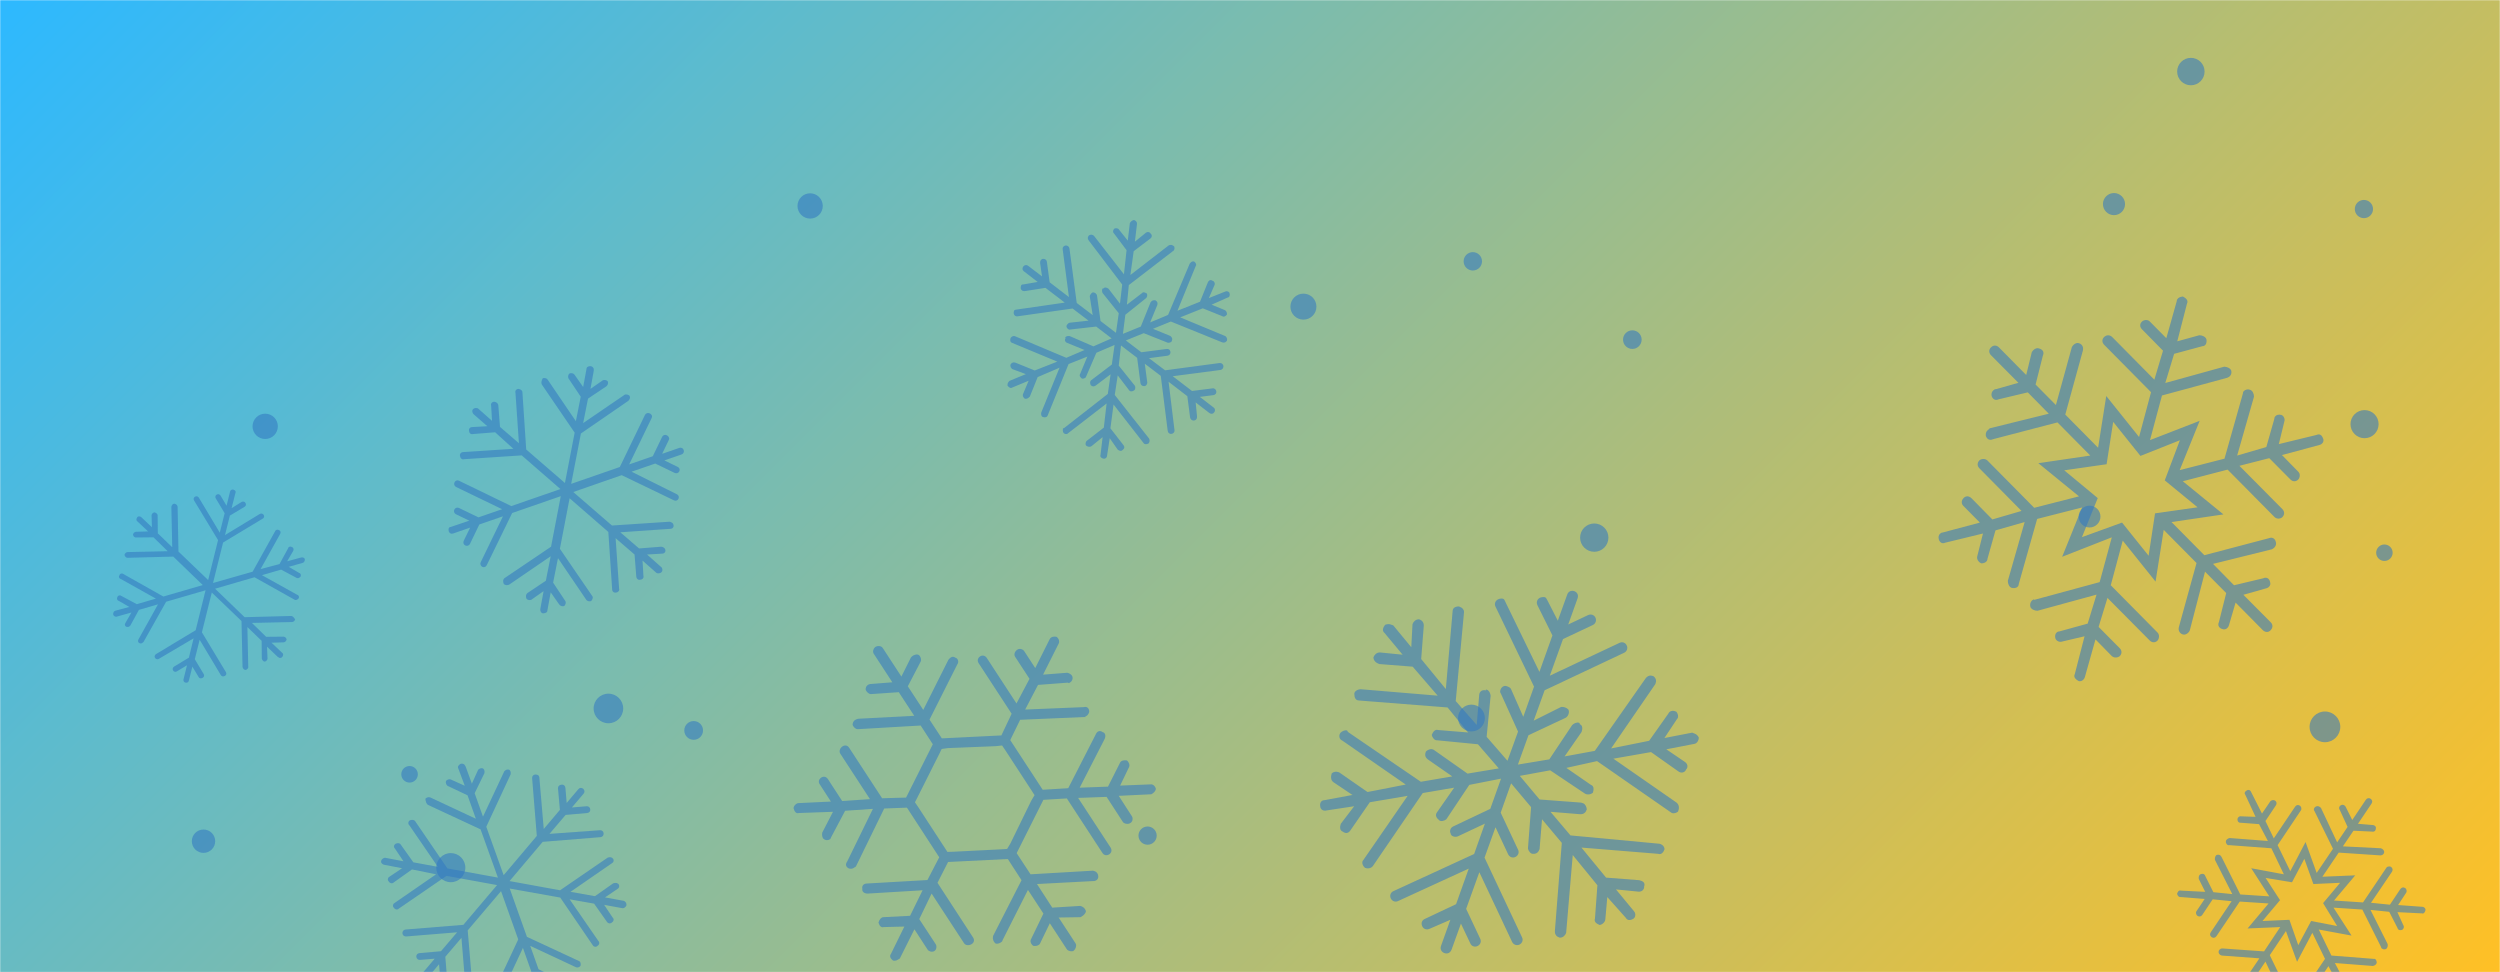 <svg xmlns="http://www.w3.org/2000/svg" version="1.1" xmlns:xlink="http://www.w3.org/1999/xlink" xmlns:svgjs="http://svgjs.com/svgjs" width="1440" height="560" preserveAspectRatio="none" viewBox="0 0 1440 560">
    <g mask="url(&quot;#SvgjsMask2179&quot;)" fill="none">
        <rect width="1440" height="560" x="0" y="0" fill="url(#SvgjsLinearGradient2180)"></rect>
        <circle r="7.29" cx="152.75" cy="245.57" filter="url(#SvgjsFilter2181)" fill="rgba(51, 121, 194, 0.58)"></circle>
        <circle r="5.255" cx="1361.615" cy="120.405" filter="url(#SvgjsFilter2181)" fill="rgba(51, 121, 194, 0.58)"></circle>
        <circle r="4.77" cx="235.91" cy="446" filter="url(#SvgjsFilter2181)" fill="rgba(51, 121, 194, 0.58)"></circle>
        <circle r="6.28" cx="1203.58" cy="297.55" filter="url(#SvgjsFilter2181)" fill="rgba(51, 121, 194, 0.58)"></circle>
        <circle r="5.36" cx="940.23" cy="195.63" filter="url(#SvgjsFilter2181)" fill="rgba(51, 121, 194, 0.58)"></circle>
        <circle r="7.285" cx="466.635" cy="118.625" filter="url(#SvgjsFilter2181)" fill="rgba(51, 121, 194, 0.58)"></circle>
        <circle r="5.25" cx="661.01" cy="481.31" filter="url(#SvgjsFilter2181)" fill="rgba(51, 121, 194, 0.58)"></circle>
        <circle r="6.37" cx="1217.66" cy="117.56" filter="url(#SvgjsFilter2181)" fill="rgba(51, 121, 194, 0.58)"></circle>
        <circle r="5.4" cx="399.55" cy="420.73" filter="url(#SvgjsFilter2181)" fill="rgba(51, 121, 194, 0.58)"></circle>
        <circle r="7.9" cx="1261.94" cy="41.22" filter="url(#SvgjsFilter2181)" fill="rgba(51, 121, 194, 0.58)"></circle>
        <circle r="7.49" cx="750.77" cy="176.62" filter="url(#SvgjsFilter2181)" fill="rgba(51, 121, 194, 0.58)"></circle>
        <circle r="8.155" cx="918.295" cy="309.675" filter="url(#SvgjsFilter2181)" fill="rgba(51, 121, 194, 0.58)"></circle>
        <circle r="8.1" cx="1361.98" cy="244.31" filter="url(#SvgjsFilter2181)" fill="rgba(51, 121, 194, 0.58)"></circle>
        <circle r="8.85" cx="1339.16" cy="418.67" filter="url(#SvgjsFilter2181)" fill="rgba(51, 121, 194, 0.58)"></circle>
        <circle r="8.385" cx="259.655" cy="499.765" filter="url(#SvgjsFilter2181)" fill="rgba(51, 121, 194, 0.58)"></circle>
        <circle r="4.75" cx="1373.42" cy="318.37" filter="url(#SvgjsFilter2181)" fill="rgba(51, 121, 194, 0.58)"></circle>
        <circle r="5.295" cx="848.345" cy="150.525" filter="url(#SvgjsFilter2181)" fill="rgba(51, 121, 194, 0.58)"></circle>
        <circle r="7.725" cx="847.555" cy="413.585" filter="url(#SvgjsFilter2181)" fill="rgba(51, 121, 194, 0.58)"></circle>
        <circle r="8.525" cx="350.445" cy="408.075" filter="url(#SvgjsFilter2181)" fill="rgba(51, 121, 194, 0.58)"></circle>
        <circle r="6.735" cx="117.225" cy="484.535" filter="url(#SvgjsFilter2181)" fill="rgba(51, 121, 194, 0.58)"></circle>
        <path d="M1357.8 581.2L1351.9 568.6 1360.3 568.9C1361.2 569 1362.2 568.3 1362.6 567 1362.3 565.9 1361.6 564.9 1360.5 565.2L1349.9 564.3 1344.9 554.7 1366.8 556.4C1367.9 556.2 1368.9 555.4 1369 554.5 1369 553.1 1368.3 552.1 1367.2 552.3L1342.9 550.4 1335.6 535.4 1354.5 538.9 1344.1 522.8 1360.7 523.9 1371.6 545.7C1371.4 546 1371.7 546.2 1372.1 546.4 1372.7 546.9 1373.6 547 1374.4 546.6 1375.2 546.1 1375.5 544.9 1375.3 543.8L1365.4 524.1 1376.2 525.2 1381 534.6C1381.1 535.2 1381.4 535.4 1381.8 535.6 1382.1 535.8 1383 535.9 1383.8 535.5 1384.5 535.1 1384.9 533.8 1384.4 533.1L1380.9 525.4 1394.9 526.1C1396.1 526.5 1396.8 525.5 1397.1 524.2 1397.2 523.3 1396.4 522.3 1395 522.3L1381.3 521.3 1385.9 514.3C1386.6 513.3 1386.1 512 1385.4 511.5 1384.4 510.9 1383.3 511.1 1382.6 512.1L1376.6 521.1 1365.7 520 1377.8 502.1C1378.4 501.1 1378.2 500 1377.2 499.3 1376.6 498.9 1375.1 498.9 1374.5 499.9L1361.1 519.8 1344.4 518.7 1356.6 504.2 1337.7 505 1347.1 491.1 1371 492.7C1372.5 492.7 1373.2 491.8 1373.3 490.9 1373.4 490 1372.6 489 1371.4 488.6L1349.5 487.5 1355.6 478.5 1366.3 479C1367.5 479.3 1368.5 478.5 1368.5 477.1 1368.7 476.2 1367.9 475.2 1366.4 475.2L1358.2 474.5 1366 462.9C1366.7 461.9 1366.5 460.8 1365.5 460.1S1363.4 459.7 1362.7 460.7L1354.9 472.3 1351.2 464.9C1350.6 463.6 1349.4 463.3 1348.6 463.7 1347.3 464.3 1347 465.5 1347.7 466.5L1352.2 476.3 1346.2 485.2 1336.9 465.4C1336.1 464.4 1334.9 464.1 1334.1 464.5 1332.8 465.1 1332.4 466.3 1333.2 467.3L1343.8 488.9 1334.4 502.8 1328 485 1319.2 501.8 1311.9 486.8 1325.3 466.8C1326 465.8 1325.4 464.5 1324.8 464.1 1323.8 463.4 1322.7 463.6 1322 464.6L1309.7 482.9 1304.9 472.9 1310.9 463.9C1311.6 462.9 1311.4 461.8 1310.4 461.1 1309.7 460.7 1308.3 460.7 1307.6 461.7L1302.9 468.6 1296.7 456.3C1296.2 455 1295 454.6 1294 455.4 1293.2 455.8 1292.5 456.8 1293.3 457.8L1299.2 470.5 1290.8 470.2C1289.9 470 1288.9 470.8 1288.8 471.7 1288.7 472.6 1289.1 473.4 1289.5 473.6 1289.8 473.8 1290.1 474 1290.7 473.9L1301.2 474.7 1306.3 484.4 1284.3 482.7C1283.2 482.9 1282.2 483.7 1282.1 484.5 1282 485.4 1282.4 486.2 1283.1 486.7 1283.4 486.9 1283.4 486.9 1284 486.8L1308.3 488.6 1315.5 503.6 1296.7 500.1 1307.1 516.3 1290.4 515.2 1279.5 493.4C1279.1 492.6 1278.1 492 1276.7 492.5 1276 493 1275.6 494.2 1275.8 495.3L1285.8 515 1274.9 513.9 1270.2 504.5C1269.9 503.4 1268.7 503 1267.4 503.6 1266.6 504 1266.3 505.2 1266.5 506.3L1270.2 513.7 1256.3 513C1255 512.6 1254.4 513.6 1254 514.8 1254.1 515.4 1254.6 516.2 1254.9 516.4 1255.2 516.6 1255.6 516.8 1256.1 516.7L1269.9 517.8 1265.2 524.8C1264.5 525.7 1265.1 527.1 1265.7 527.5L1265.7 527.5C1266.7 528.2 1267.8 528 1268.5 527L1274.5 518 1285.4 519.1 1273.4 537C1272.7 538 1272.9 539.1 1273.9 539.8S1276 540.2 1276.7 539.2L1290.1 519.3 1306.7 520.4 1294.6 534.8 1313.4 534 1304.1 548 1280.1 546.3C1278.7 546.3 1278 547.3 1277.9 548.2 1277.8 549.1 1278.5 550.1 1279.7 550.4L1301.4 552 1295.6 560.6 1284.8 560.1C1283.6 559.8 1282.6 560.5 1282.6 562 1282.5 562.9 1283.2 563.9 1284.5 564.2L1292.9 564.6 1285.1 576.2C1284.4 577.2 1284.6 578.3 1285.6 579S1287.7 579.4 1288.4 578.4L1296.2 566.8 1300 574.1C1300.1 574.7 1300.4 574.9 1300.7 575.1 1301.4 575.6 1302 575.5 1302.5 575.4 1303.8 574.8 1304.2 573.6 1303.4 572.6L1298.9 562.8 1304.9 553.9 1314.3 573.6C1314.6 573.9 1314.9 574.1 1315.3 574.3 1315.9 574.7 1316.5 574.6 1317 574.5 1318.4 574 1318.7 572.8 1317.9 571.8L1307.4 550.2 1316.7 536.3 1323.1 554 1331.9 537.3 1339.2 552.3 1325.8 572.2C1325.1 573.2 1325.7 574.6 1326.4 575 1327.4 575.7 1328.5 575.5 1329.1 574.5L1341.2 556.5 1346.3 566.2 1340.2 575.2C1339.6 576.2 1339.8 577.3 1340.8 577.9S1342.9 578.4 1343.6 577.4L1348.2 570.4 1354.4 582.8C1354.5 583.3 1354.8 583.5 1355.2 583.8 1355.5 584 1356.4 584.1 1357.2 583.7 1358 583.2 1358.6 582.2 1357.8 581.2ZM1323.8 544.4L1318.7 529.8 1303.2 530.5 1313.3 518.5 1305 505.7 1320.2 508.2 1327.3 494.7 1332.5 509.2 1347.9 508.5 1338.1 520.2 1346.2 533.4 1331.2 530.5 1323.8 544.4Z" fill="rgba(51, 121, 194, 0.58)"></path>
        <path d="M782.9 403.5L833.8 407.5 845.6 421.9 828.4 420.5C826.6 419.9 825.4 421.5 824.7 423.3 824.9 424.7 826.3 426.6 827.7 426.4L851.3 428.7 863.3 442.6 845.3 445.6 825.7 431.8C825.7 431.8 825.1 431.6 825.1 431.6 823.9 431.2 822.3 431.9 821.3 432.9 820.6 434.7 820.8 436.1 822.4 437.4L836.5 447.2 818.4 450.3 776.4 421.6C776.4 421.6 776 420.8 776 420.8 774.8 420.3 773.1 421.1 772.1 422.1 770.9 423.7 771.4 425.9 773.2 426.6L809.7 451.9 787.7 456.2 771.4 444.9C771.4 444.9 771.4 444.9 770.8 444.7 769.6 444.3 768.2 444.5 767.1 445.4 766.5 447.3 766.4 449.3 768 450.5L779 457.9 762.9 460.9C760.9 460.9 760.2 462.7 760.4 464.1 760.4 466.1 762 467.4 764.2 466.8L780 464.4 772.3 474.5C771.7 476.3 771.6 478.3 773.4 479 775 480.2 776.5 480.1 777.7 478.5L789 462.1 810.8 458.4 785.2 495.5C784.2 496.4 784.7 498.7 786.3 499.9 787.5 500.4 789.6 500.4 790.8 498.8L819.5 456.8 837.6 453.7 827.7 467.9C826.5 469.5 827.3 471.1 828.9 472.4 829.8 473.4 832.1 472.8 833.1 471.9L846.3 452.1 864.6 448.5 858.4 465.9 837.1 476C835.4 476.8 834.8 478.6 835.6 480.2 835.7 481.6 838.1 482.5 839.8 481.7L855.3 474.4 849.1 491.9 802.6 513.3C801 514 800.3 515.8 801.1 517.5 801.9 519.1 803.7 519.8 805.3 519L846 500.3 838.7 520.8 820.7 529.3C819 530 818.4 531.8 819.2 533.5 819.9 535.1 821.7 535.8 823.4 535L835.4 529.8 830 544.9C829.4 546.7 830.2 548.3 832 549 833.8 549.6 835.4 548.8 836.1 547L841.5 532 846.9 543.4C847.6 545.1 849.5 545.7 851.1 544.9S853.4 542.4 852.6 540.7L844.5 523.5 852.1 502.4 871 542.6C871.8 544.2 873.6 544.8 875.2 544.1 876.8 543.3 877.5 541.5 876.7 539.9L855.1 494 861.4 476.5 868.7 492.1C869.5 493.7 871.3 494.4 872.9 493.6 874.5 492.8 875.2 491 874.4 489.4L864.4 468.1 870.4 451.2 881.9 464.9 880.1 488.7C880.3 490.1 881.7 492 883.1 491.8 885.1 491.9 886.1 490.9 886.8 489.1L888.2 471.9 899.6 485.5 895.6 536.4C895.6 538.5 896.6 539.5 898.4 540.1 900.4 540.2 901.6 538.6 902.1 537.4L905.9 492.5 920.1 509.9 918.7 529.1C918 530.9 919.6 532.1 921.4 532.8 922.8 532.6 924.7 531.2 924.7 529.2L925.8 516.7 936.5 528.7C937.3 530.3 939.3 530.3 941.1 529 942.2 528 942.2 526 941.2 524.9L930.8 512.3 943.9 513.6C945.9 513.7 947.2 512.1 947 510.7 947.7 508.9 946.7 507.8 945.5 507.4 944.9 507.2 944.9 507.2 944.3 507L925.1 505.5 910.9 488.2 955.1 491.8C956.9 492.5 958.2 490.9 958.8 489.1 958.7 487.7 957.7 486.6 956.5 486.2 955.9 486 955.9 486 955.9 486L904.6 481.2 893.1 467.6 910.3 469C912.3 469 913.4 468 914 466.2 913.9 464.8 913.1 463.1 911.9 462.7 911.3 462.5 911.3 462.5 910.7 462.3L886.8 460.5 875.4 446.9 892.9 443.7 912.6 456.9C914.2 458.1 916.4 457.6 917.5 456.6 918.1 454.8 918.2 452.7 916.4 452.1L902.2 442.3 919.9 438.4 962.4 467.9C963.4 468.9 965.6 468.4 966.6 467.4 967.3 465.6 967.3 463.6 965.7 462.3L929.3 437 951 433.2 966.7 444.3C968.3 445.6 970.6 445 971.2 443.2 972.3 442.2 972.3 440.2 970.7 439L959.8 431.6 975.8 428.5C977.2 428.4 978.5 426.8 978.5 424.8 978.1 423.9 977.2 422.9 976 422.5 976 422.5 975.3 422.3 974.7 422L958.7 425.1 966 414.1C967.1 413.2 966.5 410.9 965.5 409.9 964.9 409.7 964.9 409.7 964.9 409.7 963.1 409 961.5 409.8 961 411L949.9 426.7 928 431.1 953.5 394C954.2 392.2 954 390.8 952.4 389.5 952.4 389.5 951.8 389.3 951.8 389.3 950.6 388.9 949.2 389.1 947.9 390.7L918.6 432.5 901.2 435.7 911 421.6C911.6 419.8 911.7 417.8 909.9 417.1 910.1 416.5 909.5 416.3 909.5 416.3 908.3 415.9 906.6 416.6 905.6 417.6L892.4 437.4 874.3 440.4 880.4 423.5 901.7 413.5C903.3 412.7 904.2 410.3 903.4 408.7 902.4 407.6 900.6 407 899.2 407.2L883.4 415.1 889.7 397.6 935.5 376C937.1 375.2 937.8 373.4 937 371.8 936.3 370.1 934.4 369.5 932.8 370.3L892.7 389.2 900.3 368.1 917.5 360C919.1 359.2 919.7 357.4 919 355.8S916.4 353.5 914.7 354.3L903.3 359.7 908.7 344.6C909.3 342.8 908.6 341.2 906.8 340.5 905 339.9 903.3 340.7 902.7 342.5L897.3 357.5 891.3 345.8C890.9 345 890.5 344.2 889.9 344 889.3 343.8 887.9 343.9 887 344.3 885.4 345.1 884.8 346.9 885.5 348.5L894.2 366 886.7 387 867.1 346.7C866.8 345.9 866.4 345.1 865.8 344.9 865.2 344.6 863.7 344.8 862.9 345.2 861.3 346 860.6 347.8 861.4 349.4L883.6 395.5 877.4 412.9 870.3 396.8C869.9 396 868.7 395.5 868.1 395.3 867.5 395.1 866.9 394.9 866 395.3 864.4 396 863.5 398.5 864.5 399.5L874.4 421.4 868.3 438.2 856.3 424.4 858.6 400.8C858.5 399.3 857.7 397.7 856.5 397.3 855.9 397.1 855.9 397.1 855.7 397.7 853.9 397 852 398.4 852 400.4L850.6 417.6 838.5 403.8 843.3 352.4C843.2 351 842.2 350 841 349.6 840.4 349.3 840.4 349.3 840.4 349.3 838.3 349.3 836.7 350.1 836.7 352.1L832.8 396.9 818.6 379.6 820.1 360.4C820.1 358.4 819.1 357.4 817.9 356.9 817.9 356.9 817.3 356.7 817.3 356.7 815.3 356.7 814 358.3 813.6 359.5L812.9 372.8 802.5 360.2C801.9 360 801.3 359.8 800.7 359.6 800.1 359.4 798.6 359.5 797.8 359.9 796.6 361.5 795.9 363.3 797.5 364.6L807.9 377.1 794.8 375.8C792.8 375.8 791.5 377.4 791.1 378.6 791.1 380.6 792.7 381.9 794.5 382.5L813.7 384 828.1 400.7 783.8 397C781.8 397 779.9 398.4 780.1 399.8 780.1 401.8 780.8 403.5 782.9 403.5Z" fill="rgba(51, 121, 194, 0.58)"></path>
        <path d="M1120.4 312.6L1142.2 307.3 1138.9 320.4C1138.5 321.8 1139.3 323.6 1141.2 324.5 1143 324.5 1144.8 323.6 1144.8 321.8L1149.4 305.5 1166.2 300.7 1156.5 334.6C1156.5 336.4 1157.4 338.2 1158.7 338.6 1161 339.1 1162.8 338.2 1162.8 336.4L1173.4 298.9 1199.3 292.3 1187.8 320.7 1216.4 309.5 1209.4 335.3 1171.8 345.5C1171.4 345 1170.9 345.5 1170.4 345.9 1169.5 346.8 1169.1 348.2 1169.5 349.6 1170 350.9 1171.8 351.8 1173.6 351.8L1207.6 342.5 1202.5 359.2 1186.2 363.7C1185.3 363.7 1184.8 364.1 1184.4 364.6 1183.9 365 1183.5 366.4 1183.9 367.7 1184.3 369.1 1186.2 370 1187.5 369.6L1200.7 366.5 1195.1 388.2C1194.2 390 1195.5 391.3 1197.3 392.3 1198.7 392.7 1200.5 391.8 1201 389.6L1207 368.3 1216.4 377.9C1217.8 379.2 1220 378.8 1221 377.9 1222.3 376.6 1222.3 374.7 1221 373.4L1208.8 361.1 1213.9 344.4 1238.2 368.9C1239.6 370.3 1241.4 370.3 1242.7 369 1243.6 368.1 1244.1 365.8 1242.8 364.4L1215.8 337.1 1222.7 311.4 1241.6 335 1246.3 305.2 1265.2 324.3 1255 361.3C1254.5 363.6 1255.9 365 1257.2 365.4 1258.6 365.9 1260.4 365 1261.3 363.2L1270.1 329.3 1282.3 341.6 1278.1 358.3C1277.2 360.1 1278.1 361.9 1280.3 362.4 1281.7 362.9 1283.5 362 1284 359.7L1287.7 347.1 1303.4 363C1304.8 364.3 1306.6 364.4 1307.9 363S1309.3 359.8 1308 358.5L1292.2 342.6 1304.9 339C1307.2 338.6 1308.1 336.8 1307.6 335.4 1307.2 333.1 1305.4 332.2 1303.6 333.1L1286.8 337.1 1274.7 324.8 1308.6 316.4C1310.5 315.5 1311.4 313.7 1310.9 312.3 1310.5 310.1 1308.7 309.2 1306.9 310L1269.7 319.8 1250.8 300.7 1280.7 296.3 1257.3 277.2 1283.1 270.5 1310.1 297.8C1311.5 299.2 1313.7 298.8 1314.6 297.9 1316 296.5 1316 294.7 1314.7 293.3L1289.9 268.3 1307.1 263.9 1319.3 276.2C1320.6 277.5 1322.4 277.6 1323.8 276.2 1324.7 275.3 1325.2 273 1323.8 271.7L1314.4 262.1 1335.7 256.4C1337.9 255.9 1338.9 254.1 1338 252.3 1337.5 250.9 1336.2 249.6 1334.4 250.5L1312.6 255.8 1315.8 242.7C1316.3 241.3 1315.4 239.5 1314.1 239 1312.7 238.6 1311.3 239 1310.9 239.5 1310.4 239.9 1310 240.4 1310 241.3L1305.4 257.5 1288.6 262.4 1298.3 228.5C1298.3 226.7 1297.4 224.9 1296 224.5 1294.7 224 1293.3 224.4 1292.4 225.3 1292 225.8 1292 225.8 1291.9 226.7L1281.3 264.2 1255.5 270.8 1267 242.4 1238.4 253.5 1245.3 227.8 1282.9 217.6C1284.3 217.1 1285.7 215.8 1285.2 213.5 1284.8 212.2 1283 211.3 1281.2 211.2L1247.2 220.6 1252.3 203.8 1268.6 199.4C1270.4 199.4 1271.3 197.6 1270.9 195.4 1270.4 194 1268.6 193.1 1266.8 193.1L1254.1 196.6 1259.7 174.9C1260.6 173.1 1259.2 171.8 1257.4 170.8 1256.5 170.8 1255.1 171.3 1254.7 171.7 1254.2 172.2 1253.8 172.6 1253.8 173.5L1247.8 194.8 1238.3 185.2C1237 183.8 1234.7 184.3 1233.8 185.2L1233.8 185.2C1232.4 186.5 1232.4 188.3 1233.8 189.7L1245.9 202 1240.9 218.7 1216.6 194.1C1215.2 192.8 1213.4 192.8 1212 194.1S1210.7 197.3 1212 198.6L1239 225.9 1232.1 251.7 1213.2 228.1 1208.5 257.9 1189.6 238.8 1199.8 201.7C1200.2 199.5 1198.9 198.1 1197.5 197.7 1196.2 197.2 1194.4 198.1 1193.4 199.9L1184.2 233.3 1172.5 221.5 1176.7 204.8C1177.6 203 1176.7 201.2 1174.4 200.7 1173.1 200.2 1171.3 201.1 1170.3 202.9L1167.1 216 1151.4 200.1C1150 198.7 1148.2 198.7 1146.8 200.1S1145.5 203.2 1146.8 204.6L1162.6 220.5 1149.9 224.1C1149 224.1 1148.5 224.5 1148 225 1147.1 225.9 1147.1 226.8 1147.1 227.7 1147.6 230 1149.4 230.9 1151.2 230L1168 226 1180.1 238.3 1146.1 246.7C1145.7 247.1 1145.2 247.6 1144.7 248 1143.8 248.9 1143.8 249.9 1143.8 250.8 1144.3 253 1146.1 253.9 1147.9 253L1185.1 243.3 1204 262.4 1174.1 266.8 1197.5 285.9 1171.7 292.5 1144.7 265.2C1143.3 263.9 1141 264.3 1140.1 265.2 1138.8 266.6 1138.8 268.4 1140.1 269.7L1164.4 294.3 1147.6 299.2 1135.5 286.9C1134.1 285.6 1132.3 285.5 1131 286.9S1129.6 290.1 1130.9 291.4L1140.4 301 1119.1 306.7C1118.2 306.7 1117.7 307.2 1117.3 307.6 1116.8 308.1 1116.3 309.4 1116.8 310.8 1117.2 312.2 1118.6 313.5 1120.4 312.6ZM1189 270.9L1213.4 267.4 1217.2 243 1232.9 262.6 1255.6 253.6 1246.9 276.7 1265.8 292.2 1241.3 295.7 1237.6 320.1 1222.3 301 1199.2 309.4 1208.3 286.9 1189 270.9Z" fill="rgba(51, 121, 194, 0.58)"></path>
        <path d="M662.7 451.8L645.2 452.5 650.3 441.9C650.9 440.8 650.4 439.1 649.1 438 647.5 437.7 645.8 438.1 645.2 439.2L638.2 453.1 621.9 453.7 636.3 425.6C637.1 423.7 636.6 422 635.1 421.7 633.7 420.6 632 421 631.2 422.9L615.3 454 600.6 454.9 581.9 426.3 587.6 414.6 624.8 413C625.2 412.7 625.7 412.4 626.2 412.1 626.6 411.8 627.3 410.7 627.4 410 627.4 407.9 626.1 406.8 624.3 407.3L590.5 408.7 597.9 394.5 615.2 393.2C615.5 393.7 615.9 393.4 616.4 393.1 617.3 392.5 618 391.4 617.8 390.2 617.7 388.9 616.3 387.8 614.7 387.5L600.8 388.6 609.8 370.7C610.4 369.6 610 367.9 608.6 366.8 607 366.4 605.3 366.9 604.7 368L596.3 384.8 589.9 375C588.9 373.6 586.9 373.5 586 374.2 584.6 375.1 583.8 376.9 584.7 378.3L593 391 585.5 405.2 568.4 379C567.5 377.6 565.9 377.2 564.5 378.1 563.1 379.1 562.8 380.6 563.7 382L582.7 411.1 576.8 423.6 542.5 425.3 535.4 414.5 551.4 382.7C552.5 381.3 551.8 379.1 550.2 378.8 548.8 377.7 547.4 378.6 546.3 380L531.8 408.9 522.9 395.3 530.3 381.1C530.9 380 530.2 377.8 529.1 377.2S525.8 377.3 524.7 378.7L519.2 389.7 508.5 373.3C507.6 371.9 505.5 371.8 504.1 372.7 503.2 373.4 502.4 375.2 503.3 376.6L514 393 501.3 394C500.1 394.1 498.6 395.1 498.6 397.1 498.8 398.3 500.5 399.9 501.7 399.8L517.7 398.7 526.6 412.3 494.3 414C492.6 414.4 491.2 415.3 491.1 417.4 491.3 418.6 493 420.2 494.2 420L530.3 417.9 537.3 428.7 521.9 459.4 508.1 459.8 489.1 430.7C488.2 429.3 486.7 429 485.3 429.9 483.9 430.8 483.1 432.7 484 434.1L501.1 460.3 485.1 461.4 476.9 448.8C475.9 447.3 474.4 447 473 447.9 471.6 448.9 471.2 450.4 472.2 451.8L478.6 461.7 459.8 462.6C458.5 462.7 457 464.4 457.1 465.6 457.6 467.4 458.5 468.8 460.2 468.3L479.8 467.6 473.6 479.6C473.3 481.2 473.7 482.9 474.8 483.5 475.9 484.2 477.1 484 478.1 483.4 478.1 483.4 478.5 483.1 478.7 482.3L486.8 467 502.8 465.9 487.9 496.4C486.8 497.8 487.2 499.5 489.1 500.3 489.9 500.4 490.6 500.6 491.6 500 492 499.7 492.5 499.4 493 499.1L509.3 465.7 522.4 465.2 541 493.8 534.2 506.9 499.4 508.9C497.4 508.9 496.3 510.3 496.7 512 496.4 513.6 497.8 514.7 499.8 514.7L531.4 512.8 524.2 527.5 508.7 528.3C507.5 528.4 506.4 529.8 506 531.4 506.5 533.1 507.4 534.5 509.1 534L520.9 533.7 513.2 549.4C512.1 550.8 513 552.2 514.4 553.3 515.1 553.5 516.4 553.4 517.3 552.7 517.3 552.7 517.8 552.4 518.3 552.1L526.7 535.3 534.3 547C534.9 547.9 536.8 548.7 538.2 547.8 539.6 546.9 539.6 544.9 539 543.9L529.5 529.4 536.6 514.7 555.3 543.3C556.2 544.7 558.3 544.7 559.7 543.8S561.4 541.4 560.5 540L540 508.5 546.1 496.5 580.5 494.8 588.4 507 572 539.1C571.6 540.7 572.1 542.4 573.5 543.5 574.3 543.7 575.5 543.5 576.4 542.9 576.9 542.6 577.4 542.3 577.5 541.5L592.1 512.6 601 526.2 593.9 540.9C593.2 542 593.7 543.7 595.1 544.8 596.6 545.1 598.3 544.7 599 543.6L604.7 531.8 614.5 546.8C615.1 547.8 617.4 548.3 618.3 547.7 619.7 546.7 620.2 544.4 619.6 543.5L609.8 528.5 622.4 528.3C622.9 528 623.3 527.7 623.8 527.4 624.7 526.7 625.4 525.7 625.5 524.9 625.1 523.2 623.7 522.1 622.2 521.8L606.1 522.8 597.3 509.2 629.6 507.5C631.6 507.6 632.7 506.2 632.6 504.9 632.6 502.9 631.2 501.8 629.6 501.5L593.6 503.6 585.6 491.4 601 460.7 614.5 459.9 635 491.3C635.9 492.7 637.5 493 638.9 492.1 640.3 491.2 640.6 489.6 639.7 488.2L621 459.6 637.4 459 646.8 473.5C647.5 474.5 649.8 475 651.2 474 652.6 473.1 652.6 471.1 652 470.2L644.4 458.4 663.2 457.5C663.6 457.2 663.6 457.2 664.1 456.9 665 456.3 665.7 455.2 665.8 454.4 665.4 452.7 664 451.6 662.7 451.8ZM582 485.8L580.1 489 576.8 489.2 549 490.6 545.7 490.7 543.9 487.9 528.9 464.9 527 462.1 528.5 459.2 541 434.3 542.4 431.4 546.1 430.9 573.5 429.8 577.2 429.4 579.1 432.2 594.1 455.2 595.9 458 594 461.2 582 485.8Z" fill="rgba(51, 121, 194, 0.58)"></path>
        <path d="M312.3 221.8L331 249.2 325.4 278.2 303.1 258.9 300.9 225.8C300.9 225.8 300.8 225.4 300.8 225.4 300.5 224.6 299.5 224.1 298.6 224 297.4 224 296.5 225.2 296.9 226.3L298.9 255.3 288 245.9 287 233.1C287 233.1 286.8 232.8 286.8 232.8 286.6 232 285.5 231.5 284.7 231.4 283.4 231.4 282.5 232.5 282.9 233.7L283.4 242.4 275.5 235.4C274.8 234.8 273.2 234.9 272.6 235.6 271.6 236.3 272.1 237.9 272.7 238.5L280.7 245.5 271.9 246C270.7 246 269.8 247.1 270.2 248.3 270.2 249.5 271.3 250.4 272.5 250L285.2 249 295.7 258.5 266.8 260.4C265.5 260.4 264.6 261.6 265 262.7 265.1 264 266.2 264.9 267.3 264.5L300.5 262.3 322.8 281.7 294.5 291.5 264.4 276.9C263.4 276.4 262.3 276.8 261.8 277.8 261.3 278.8 261.7 280 262.7 280.5L289.2 293.3 275.6 298 264.4 292.6C263.4 292.1 262.2 292.5 261.7 293.5 261.2 294.5 261.6 295.7 262.6 296.2L270.3 299.9 259.7 303.5C258.4 303.5 258.1 304.9 258.5 306.1 258.9 307.2 259.9 307.7 261 307.3L270.8 303.9 267.1 311.5C266.6 312.6 267 313.7 268 314.2S270.2 314.3 270.7 313.3L276.1 302.1 289.7 297.4 276.9 323.8C276.4 324.8 276.8 326 277.8 326.5 278.8 327 279.9 326.6 280.4 325.5L295 295.5 323 285.8 317.4 314.9 290.6 333C289.6 333.8 289.7 335.1 290.1 336.2 290.8 337.2 292.1 337.2 293.2 336.8L317.2 320.4 314.4 334.5 303.8 341.6C302.8 342.4 302.8 343.6 303.2 344.8 304 345.8 305.2 345.8 306 345.5L313.1 340.5 311.2 350.9C311.1 351.8 311.6 353.3 312.9 353.3 314.2 353.2 315.3 352.8 315.3 351.6L317.2 341.2 322.2 348.3C323 349.3 324.2 349.3 325 349.1 325.6 348.4 326.1 347.4 325.8 346.7 325.8 346.7 325.7 346.3 325.7 346.3L318.6 335.6 321.4 321.5 337.7 345.5C338.5 346.5 339.8 346.5 340.5 346.2 341.1 345.6 341.6 344.6 341.4 343.8 341.4 343.8 341.2 343.4 341.2 343.4L322.5 316.1 328.1 287 350.4 306.4 352.6 339.5C352.6 340.8 353.7 341.6 354.9 341.3 356.1 341.2 357 340.1 356.6 339L354.6 310 365.5 319.4 366.5 332.1C366.6 333.4 367.7 334.3 368.8 333.9 370.1 333.9 371 332.7 370.6 331.6L370.1 322.9 378 329.9C378.7 330.5 380.3 330.3 380.9 329.7 381.6 329.1 381.7 328.2 381.4 327.4 381.3 327 381.1 326.7 380.6 326.4L372.7 319.4 381.4 318.9C382.7 318.9 383.6 317.8 383.2 316.6 383.2 316.6 383.1 316.3 383.1 316.3 382.8 315.5 381.8 315 380.9 314.9L368.1 315.9 357.3 306.6 386.2 304.6C387.5 304.6 388.3 303.4 387.9 302.3 387.9 302.3 387.8 301.9 387.8 301.9 387.6 301.2 386.5 300.7 385.7 300.5L352.5 302.7 330.2 283.4 358.1 273.7 388.2 288.2C389.2 288.7 390.3 288.3 390.8 287.3 391.3 286.3 390.9 285.2 389.9 284.7L363.8 271.7 377.4 267 388.6 272.4C389.6 272.9 390.8 272.5 391.3 271.5S391.4 269.4 390.3 268.9L382.7 265.2 392.5 261.8C393.7 261.4 394.2 260.3 393.8 259.2 393.4 258.1 392.4 257.6 391.2 258L381.4 261.4 385.1 253.7C385.4 253.2 385.6 252.7 385.3 252S384.6 251 384.1 250.7C383 250.2 381.9 250.6 381.4 251.6L376 262.8 362.4 267.5 375.2 241.1C375.5 240.6 375.7 240.1 375.5 239.3 375.3 238.9 374.7 238.3 374.2 238.1 373.2 237.6 372 238 371.5 239L357 269 329 278.7 334.6 249.7 361.9 230.9C362.6 230.2 363.1 229.2 362.8 228.5 362.8 228.5 362.7 228.1 362.7 228.1 361.9 227.1 360.6 227.1 359.9 227.3L335.9 243.7 338.7 229.6 349.3 222.5C350 221.9 350.4 220.9 350.2 220.1 350.2 220.1 350.1 219.7 350.1 219.7 349.3 218.7 348 218.8 347.3 219L340.1 224 342 213.6C341.9 213.3 342.1 212.8 342 212.4 341.7 211.6 341.1 211 340.2 210.9 338.9 210.9 337.8 211.3 337.8 212.6L335.9 222.9 330.9 215.8C330.1 214.8 328.9 214.8 328.1 215.1 327.1 215.8 327.1 217.1 327.4 217.9L334.5 228.5 331.7 242.6 315.4 218.6C314.6 217.6 313.3 217.6 312.6 217.9 311.8 219.4 311.5 220.8 312.3 221.8Z" fill="rgba(51, 121, 194, 0.58)"></path>
        <path d="M167.5 354.8L140.9 355.5 123.9 339.1 146.6 332.5 169.8 345.5C169.8 345.5 170.1 345.6 170.1 345.6 170.7 345.7 171.5 345.3 172 344.7 172.5 343.9 172.1 342.8 171.2 342.6L150.9 331.3 161.9 328.1 170.9 332.9C170.9 332.9 171.2 333 171.2 333 171.9 333.2 172.6 332.7 173.1 332.2 173.6 331.3 173.2 330.2 172.3 330L166.3 326.5 174.4 324.2C175.1 324.1 175.7 322.9 175.6 322.2 175.5 321.2 174.2 320.9 173.5 321.1L165.4 323.3 168.9 317.3C169.4 316.4 169 315.3 168.1 315.1 167.2 314.5 166.1 314.9 165.9 315.9L161 324.9 150.1 327.8 161.4 307.5C161.9 306.6 161.6 305.6 160.6 305.3 159.8 304.8 158.7 305.2 158.4 306.1L145.5 329.3 122.7 335.8 128.5 312.5 151.4 298.7C152.1 298.3 152.4 297.3 151.9 296.6 151.4 295.8 150.5 295.6 149.7 296L129.6 308.2 132.4 297 140.9 291.9C141.7 291.4 141.9 290.5 141.4 289.7 141 288.9 140 288.7 139.2 289.1L133.4 292.7 135.6 284C136.1 283.1 135.3 282.2 134.4 282 133.5 281.8 132.7 282.3 132.5 283.2L130.5 291.3 127 285.4C126.5 284.7 125.6 284.4 124.8 284.9S123.8 286.3 124.3 287.1L129.4 295.6 126.6 306.8 114.5 286.6C114 285.9 113.1 285.6 112.3 286.1 111.5 286.6 111.3 287.5 111.8 288.3L125.6 311.1 119.9 334.1 102.8 317.7 102.3 291.9C102.2 290.9 101.4 290.3 100.4 290.1 99.4 290.2 98.9 291 98.7 291.9L99.2 315.2 90.9 307.2 90.8 296.9C90.8 295.9 89.9 295.4 89 295.1 88 295.2 87.4 296.1 87.3 296.7L87.5 303.7 81.4 297.9C80.8 297.4 79.6 297.1 79 298 78.5 298.8 78.3 299.7 79.1 300.3L85.3 306.1 78.3 306.3C77.3 306.4 76.7 307.3 76.6 307.9 76.7 308.6 77.2 309.4 77.8 309.5 77.8 309.5 78.1 309.6 78.1 309.6L88.4 309.5 96.6 317.5 73.4 318C72.4 318.1 71.9 318.9 71.7 319.6 71.9 320.3 72.3 321 73 321.2 73 321.2 73.3 321.3 73.3 321.3L99.8 320.6 116.8 337 94.1 343.6 71 330.6C70.1 330 69 330.4 68.8 331.4 68.2 332.2 68.6 333.3 69.6 333.5L89.8 344.8 78.8 348 69.8 343.2C69 342.6 67.9 343 67.6 343.9 67.1 344.8 67.5 345.9 68.4 346.1L74.5 349.6 66.3 351.8C65.6 352 65 353.2 65.2 353.9 65.3 354.6 65.9 355 66.5 355.2 66.8 355.3 67.1 355.3 67.5 355.1L75.7 352.8 72.2 358.9C71.6 359.8 72 360.8 73 361.1 73 361.1 73.3 361.1 73.3 361.1 73.9 361.3 74.7 360.8 75.1 360.3L80 351.3 91 348.1 79.7 368.4C79.2 369.2 79.6 370.3 80.5 370.5 80.5 370.5 80.8 370.6 80.8 370.6 81.4 370.8 82.2 370.3 82.7 369.7L95.7 346.6 118.4 340 112.7 363 89.8 376.8C89.1 377.3 88.8 378.2 89.3 379 89.8 379.7 90.7 380 91.5 379.5L111.5 367.7 108.8 378.8 100.2 384C99.5 384.5 99.2 385.4 99.7 386.2S101.1 387.2 101.9 386.7L107.7 383.2 105.7 391.3C105.5 392.2 105.9 393 106.9 393.2 107.8 393.4 108.6 393 108.8 392L110.8 384 114.3 389.8C114.5 390.2 114.8 390.6 115.4 390.7S116.4 390.6 116.8 390.4C117.6 389.9 117.8 389 117.3 388.2L112.2 379.7 115 368.5 127.1 388.7C127.3 389.1 127.6 389.4 128.2 389.6 128.5 389.7 129.2 389.5 129.6 389.3 130.4 388.8 130.6 387.9 130.1 387.1L116.3 364.2 122 341.3 139.1 357.7 139.7 384.2C139.9 384.9 140.4 385.7 141 385.8 141 385.8 141.3 385.9 141.3 385.9 142.3 385.8 142.9 385 143 384.4L142.5 361.2 150.7 369.1 150.8 379.4C151 380.1 151.5 380.9 152.1 381 152.1 381 152.4 381.1 152.4 381.1 153.4 381 153.9 380.2 154.1 379.5L153.8 372.5 160 378.4C160.3 378.4 160.5 378.8 160.8 378.9 161.5 379.1 162.2 378.9 162.6 378.4 163.2 377.5 163.4 376.6 162.5 376L156.4 370.2 163.4 370C164.4 369.9 164.9 369 165.1 368.4 165 367.4 164.2 366.9 163.5 366.7L153.3 366.8 145.1 358.8 168.3 358.3C169.3 358.2 169.8 357.4 170 356.8 169.3 355.6 168.5 354.7 167.5 354.8Z" fill="rgba(51, 121, 194, 0.58)"></path>
        <path d="M603.5 239.2L615.5 209.7 626.3 205.4 622.2 215.3C621.5 216.3 622.2 217.3 623.2 218.1 624.1 218.2 625.4 217.8 625.6 216.9L631.5 203.2 642 198.7 640.4 210 628.4 219.1C628.4 219.1 628.2 219.4 628.2 219.4 627.7 220 627.9 221.1 628.3 221.9 629.2 222.7 630.1 222.8 631.1 222.1L639.7 215.6 638.1 226.9 613 246.5C613 246.5 612.5 246.6 612.5 246.6 612 247.2 612.1 248.4 612.5 249.2 613.2 250.2 614.7 250.3 615.4 249.4L637.4 232.4 635.8 246.3 626 253.9C626 253.9 626 253.9 625.7 254.2 625.3 254.9 625.1 255.8 625.5 256.6 626.4 257.3 627.6 257.7 628.7 257L635.1 251.8 633.9 262C633.5 263.2 634.5 263.9 635.3 264.1 636.5 264.5 637.6 263.8 637.7 262.3L639.2 252.4 643.8 259C644.7 259.7 645.9 260.1 646.7 259.1 647.7 258.4 647.9 257.5 647.2 256.5L639.6 246.7 641.4 233 658.7 255.2C659.1 256 660.5 256.1 661.6 255.4 662.1 254.8 662.5 253.6 661.8 252.5L642.1 227.5 643.8 216.2 650.3 224.7C651 225.7 652.2 225.6 653.2 224.9 654 224.5 654.1 223 653.7 222.2L644.4 210.6 645.7 199 655 206.1 656.9 220.7C657.1 221.8 658 222.5 659.1 222.4 660 222.5 661 221.3 660.8 220.1L659.4 209.5 668.6 216.5 672.6 248.2C672.8 249.4 673.7 250.1 674.8 249.9 675.9 249.8 676.7 248.8 676.5 247.7L673.1 219.9 683.9 228.2 685.5 240.5C685.7 241.6 686.7 242.4 687.8 242.2 688.9 242.1 689.6 241.1 689.5 240L688.7 231.8 696.6 237.9C697.6 238.6 698.7 238.5 699.4 237.5 700.1 236.6 700 235.4 699 234.7L691.1 228.6 698.9 227.6C700.1 227.4 700.8 226.5 700.6 225.4S699.5 223.5 698.4 223.7L686.6 225.2 675.5 216.7 703 213.1C704.1 212.9 704.8 212 704.7 210.8 704.5 209.7 703.6 209 702.5 209.1L671.1 213.3 661.8 206.3 672.5 204.9C673.6 204.7 674.3 203.8 674.2 202.7 674 201.5 673.1 200.8 672 201L657.4 202.9 648.5 196.1 658.8 191.9 672.6 197.4C673.5 197.6 674.9 197.1 675 196.3 675.5 195.1 675.1 194.3 674.1 193.5L664.1 189.4 674.4 185.2 704 197.2C705.2 197.6 706 197.2 706.7 196.3 707.1 195.1 706.4 194 705.8 193.6L679.8 182.8 692.8 177.6 704 182.1C704.9 182.8 706 182.1 706.7 181.2 706.9 180.3 706.4 178.9 705.2 178.5L697.9 175.5 707.1 171.4C708.2 171.3 708.6 170.1 708.2 168.7 707.8 167.9 706.6 167.5 705.8 167.9L696.3 171.7 699.6 164.1C700 163 699.3 161.9 698.4 161.7 697.4 161 696.6 161.4 696.1 162 695.9 162.4 695.9 162.4 695.7 162.7L691.2 173.8 678.2 179 688.7 153.3C689.4 152.4 688.7 151.3 687.8 150.6 686.9 150.4 686.1 150.8 685.6 151.5 685.3 151.8 685.3 151.8 685.3 151.8L672.8 181.4 662.5 185.7 666.6 175.7C667 174.5 666.6 173.7 665.6 173 664.8 172.8 663.6 173 663.2 173.6 662.9 173.9 662.9 173.9 662.7 174.2L657.1 188.1 646.8 192.3 648.2 181.3 659.8 172C660.9 171.3 661 169.9 660.6 169.1 659.6 168.4 658.4 168 657.7 168.9L649.1 175.5 650.2 164.2 675.8 144.5C676.6 144.1 676.7 142.7 676.3 141.9 675.4 141.1 674.2 140.7 673.1 141.4L651.1 158.4 653 144.7 662.6 137.4C663.6 136.7 663.7 135.3 662.8 134.6 662.4 133.7 661.2 133.3 660.1 134L653.7 139.2 654.9 129C655.1 128.2 654.4 127.1 653.2 126.7 652.6 126.8 651.8 127.2 651.3 127.8 651.3 127.8 651.1 128.1 650.8 128.4L649.6 138.6 644.5 132.2C644.1 131.4 642.6 131.3 641.8 131.7 641.6 132 641.6 132 641.6 132 640.9 132.9 641 134 641.7 134.5L648.9 144.1 647.4 158 630.1 135.8C629.2 135.1 628.3 134.9 627.2 135.6 627.2 135.6 627 135.9 627 135.9 626.5 136.6 626.3 137.4 627.1 138.5L646.4 163.9 645.1 174.9 638.5 166.3C637.5 165.6 636.3 165.2 635.6 166.2 635.3 165.9 635.1 166.2 635.1 166.2 634.6 166.9 634.7 168 635.1 168.8L644.4 180.4 642.8 191.7 633.9 184.9 631.9 170.4C631.8 169.2 630.5 168.3 629.4 168.4 628.6 168.8 627.8 169.8 627.7 170.7L629.4 181.5 620.2 174.5 616 143.1C615.8 142 614.9 141.3 613.8 141.4 612.6 141.6 611.9 142.5 612.1 143.6L615.7 171.1 604.6 162.6 603 150.8C602.9 149.7 601.9 149 600.8 149.1S599 150.2 599.1 151.4L600.2 159.2 592.2 153.1C591.3 152.4 590.1 152.6 589.4 153.5 588.7 154.5 588.8 155.6 589.8 156.3L597.7 162.4 589.6 163.8C589.1 163.8 588.5 163.9 588.3 164.2 588 164.6 587.9 165.4 587.9 166 588.1 167.1 589 167.8 590.2 167.7L602.2 165.8 613.3 174.3 585.6 178.3C585 178.4 584.5 178.4 584.2 178.8 584 179.1 583.8 180 583.9 180.5 584 181.6 585 182.4 586.1 182.2L617.8 177.7 627 184.7 616 185.9C615.5 186 615 186.6 614.7 186.9 614.5 187.3 614.2 187.6 614.3 188.1 614.5 189.3 615.7 190.2 616.5 189.8L631.4 188.1 640.3 194.9 629.8 199.5 616.2 193.6C615.3 193.4 614.2 193.6 613.7 194.2 613.5 194.5 613.5 194.5 613.8 194.8 613 195.7 613.5 197.1 614.7 197.5L624.7 201.6 614.2 206.1 584.5 193.6C583.6 193.4 582.8 193.8 582.3 194.4 582.1 194.7 582.1 194.7 582.1 194.7 581.7 195.9 581.8 197.1 583 197.5L609 208.3 596 213.4 584.9 208.9C583.7 208.5 582.9 208.9 582.4 209.5 582.4 209.5 582.1 209.9 582.1 209.9 581.7 211.1 582.4 212.1 583.1 212.6L590.9 215.5 581.4 219.4C581.2 219.7 580.9 220 580.7 220.3 580.4 220.7 580.3 221.5 580.3 222.1 581.1 223.1 582 223.9 583.1 223.2L592.5 219.3 589.3 226.9C588.8 228.1 589.6 229.1 590.2 229.6 591.4 230 592.4 229.3 593.2 228.4L597.7 217.2 610.3 211.8 599.8 237.5C599.4 238.7 599.9 240 600.7 240.2 601.9 240.6 603.1 240.4 603.5 239.2Z" fill="rgba(51, 121, 194, 0.58)"></path>
        <path d="M246.7 463.7L276.8 477.7 286.8 505.5 257.7 500.2 239 472.8C239 472.8 238.7 472.6 238.7 472.6 238.1 472.1 236.9 472.2 236.1 472.5 235 473.2 234.9 474.6 235.8 475.4L252.2 499.3 238.1 496.7 230.7 486.3C230.7 486.3 230.4 486 230.4 486 229.8 485.5 228.7 485.6 227.9 486 226.8 486.6 226.6 488 227.5 488.8L232.4 496.1 222 494.1C221.1 493.9 219.8 494.9 219.6 495.7 219.1 496.9 220.3 497.9 221.2 498.1L231.6 500.1 224.3 505C223.2 505.6 223.1 507.1 224 507.8 224.6 508.9 226.1 509.1 226.9 508.2L237.3 500.8 251.2 503.6 227.3 520.1C226.2 520.7 226 522.2 226.9 522.9 227.6 524 229 524.2 229.8 523.3L257.2 504.5 286.3 509.8 266.9 532.7 233.6 535.4C232.5 535.5 231.7 536.4 231.8 537.6 231.9 538.7 232.8 539.5 234 539.4L263.3 537 254 547.9 241.6 549C240.4 549.1 239.7 550 239.8 551.1 239.9 552.2 240.8 553 241.9 552.9L250.4 552.2 243.1 560.8C242 561.4 242.4 562.8 243.4 563.6 244.3 564.4 245.4 564.3 246.2 563.3L252.9 555.4 253.6 563.9C253.7 565 254.6 565.8 255.7 565.7S257.6 564.7 257.5 563.5L256.5 551.1 265.8 540.2 268.2 569.5C268.3 570.6 269.3 571.4 270.4 571.3 271.5 571.2 272.3 570.3 272.2 569.1L269.4 535.9 288.6 513.3 298.5 541.1 284.8 570.4C284.3 571.5 285 572.6 285.9 573.4 287.1 573.9 288.1 573.2 288.9 572.3L301.2 546 306 559.5 300.4 571.1C300 572.2 300.6 573.3 301.5 574.1 302.7 574.6 303.8 573.9 304.3 573.3L307.9 565.3 311.6 575.3C311.9 576.1 313.1 577.1 314.2 576.5 315.3 575.8 316.1 574.9 315.4 573.8L311.8 563.9 319.7 567.5C320.9 568 322 567.3 322.5 566.7 322.7 565.8 322.6 564.7 322 564.2 322 564.2 321.7 563.9 321.7 563.9L310.2 558.3 305.4 544.8 331.7 557.1C332.8 557.6 333.9 557 334.4 556.3 334.6 555.5 334.5 554.3 333.9 553.8 333.9 553.8 333.6 553.6 333.6 553.6L303.5 539.6 293.6 511.8 322.7 517 341.4 544.4C342 545.5 343.5 545.7 344.3 544.7 345.3 544.1 345.5 542.7 344.6 541.9L328.1 518 342.2 520.5 349.6 531C350.3 532 351.7 532.2 352.5 531.3 353.6 530.6 353.8 529.2 352.8 528.4L348 521.2 358.4 523.1C359.2 523.4 360.6 522.4 360.8 521.5 361 520.7 360.6 519.8 360 519.3 359.7 519.1 359.4 518.8 358.9 518.8L348.5 516.9 355.7 512C356.8 511.4 357 509.9 356.1 509.1 356.1 509.1 355.8 508.9 355.8 508.9 355.2 508.4 354 508.5 353.2 508.8L342.7 516.2 328.6 513.7 352.5 497.2C353.6 496.6 353.8 495.1 352.9 494.4 352.9 494.4 352.6 494.1 352.6 494.1 351.9 493.6 350.8 493.7 350 494L322.6 512.8 293.5 507.5 312.6 484.9 345.9 482.2C347 482.1 347.8 481.2 347.7 480 347.6 478.9 346.7 478.1 345.6 478.2L316.5 480.3 325.8 469.4 338.2 468.3C339.4 468.2 340.1 467.3 340 466.2S339 464.3 337.9 464.4L329.4 465.1 336.2 457.1C336.9 456.2 336.8 455.1 335.9 454.3 335 453.6 333.9 453.6 333.1 454.6L326.4 462.5 325.7 454C325.6 453.5 325.6 452.9 325 452.4S323.8 451.9 323.3 452C322.1 452.1 321.3 453 321.4 454.1L322.5 466.5 313.2 477.5 310.7 448.2C310.7 447.6 310.6 447.1 310 446.5 309.7 446.3 308.9 446.1 308.3 446.1 307.2 446.2 306.4 447.1 306.5 448.2L309.2 481.5 290.1 504.1 280.1 476.2 294.1 446.1C294.3 445.3 294.2 444.2 293.6 443.6 293.6 443.6 293.3 443.4 293.3 443.4 292.1 442.9 291.1 443.6 290.5 444.2L278.2 470.4 273.4 456.9 279 445.4C279.2 444.5 279.1 443.4 278.5 442.9 278.5 442.9 278.2 442.6 278.2 442.6 277 442.2 276 442.8 275.4 443.4L271.8 451.4 268.2 441.5C267.9 441.2 267.8 440.7 267.5 440.4 266.9 439.9 266 439.7 265.2 440 264.1 440.7 263.4 441.6 264 442.7L267.7 452.6 259.7 449C258.5 448.5 257.5 449.2 256.9 449.8 256.5 451 257.1 452 257.7 452.6L269.3 458.1 274.1 471.6 247.8 459.3C246.6 458.9 245.5 459.5 245 460.1 245.2 461.8 245.6 463.2 246.7 463.7Z" fill="rgba(51, 121, 194, 0.58)"></path>
    </g>
    <defs>
        <mask id="SvgjsMask2179">
            <rect width="1440" height="560" fill="#ffffff"></rect>
        </mask>
        <linearGradient x1="15.28%" y1="-39.29%" x2="84.72%" y2="139.29%" gradientUnits="userSpaceOnUse" id="SvgjsLinearGradient2180">
            <stop stop-color="rgba(45, 185, 255, 1)" offset="0"></stop>
            <stop stop-color="rgba(255, 192, 37, 1)" offset="1"></stop>
        </linearGradient>
        <filter id="SvgjsFilter2181">
            <feGaussianBlur stdDeviation="1"></feGaussianBlur>
        </filter>
    </defs>
</svg>